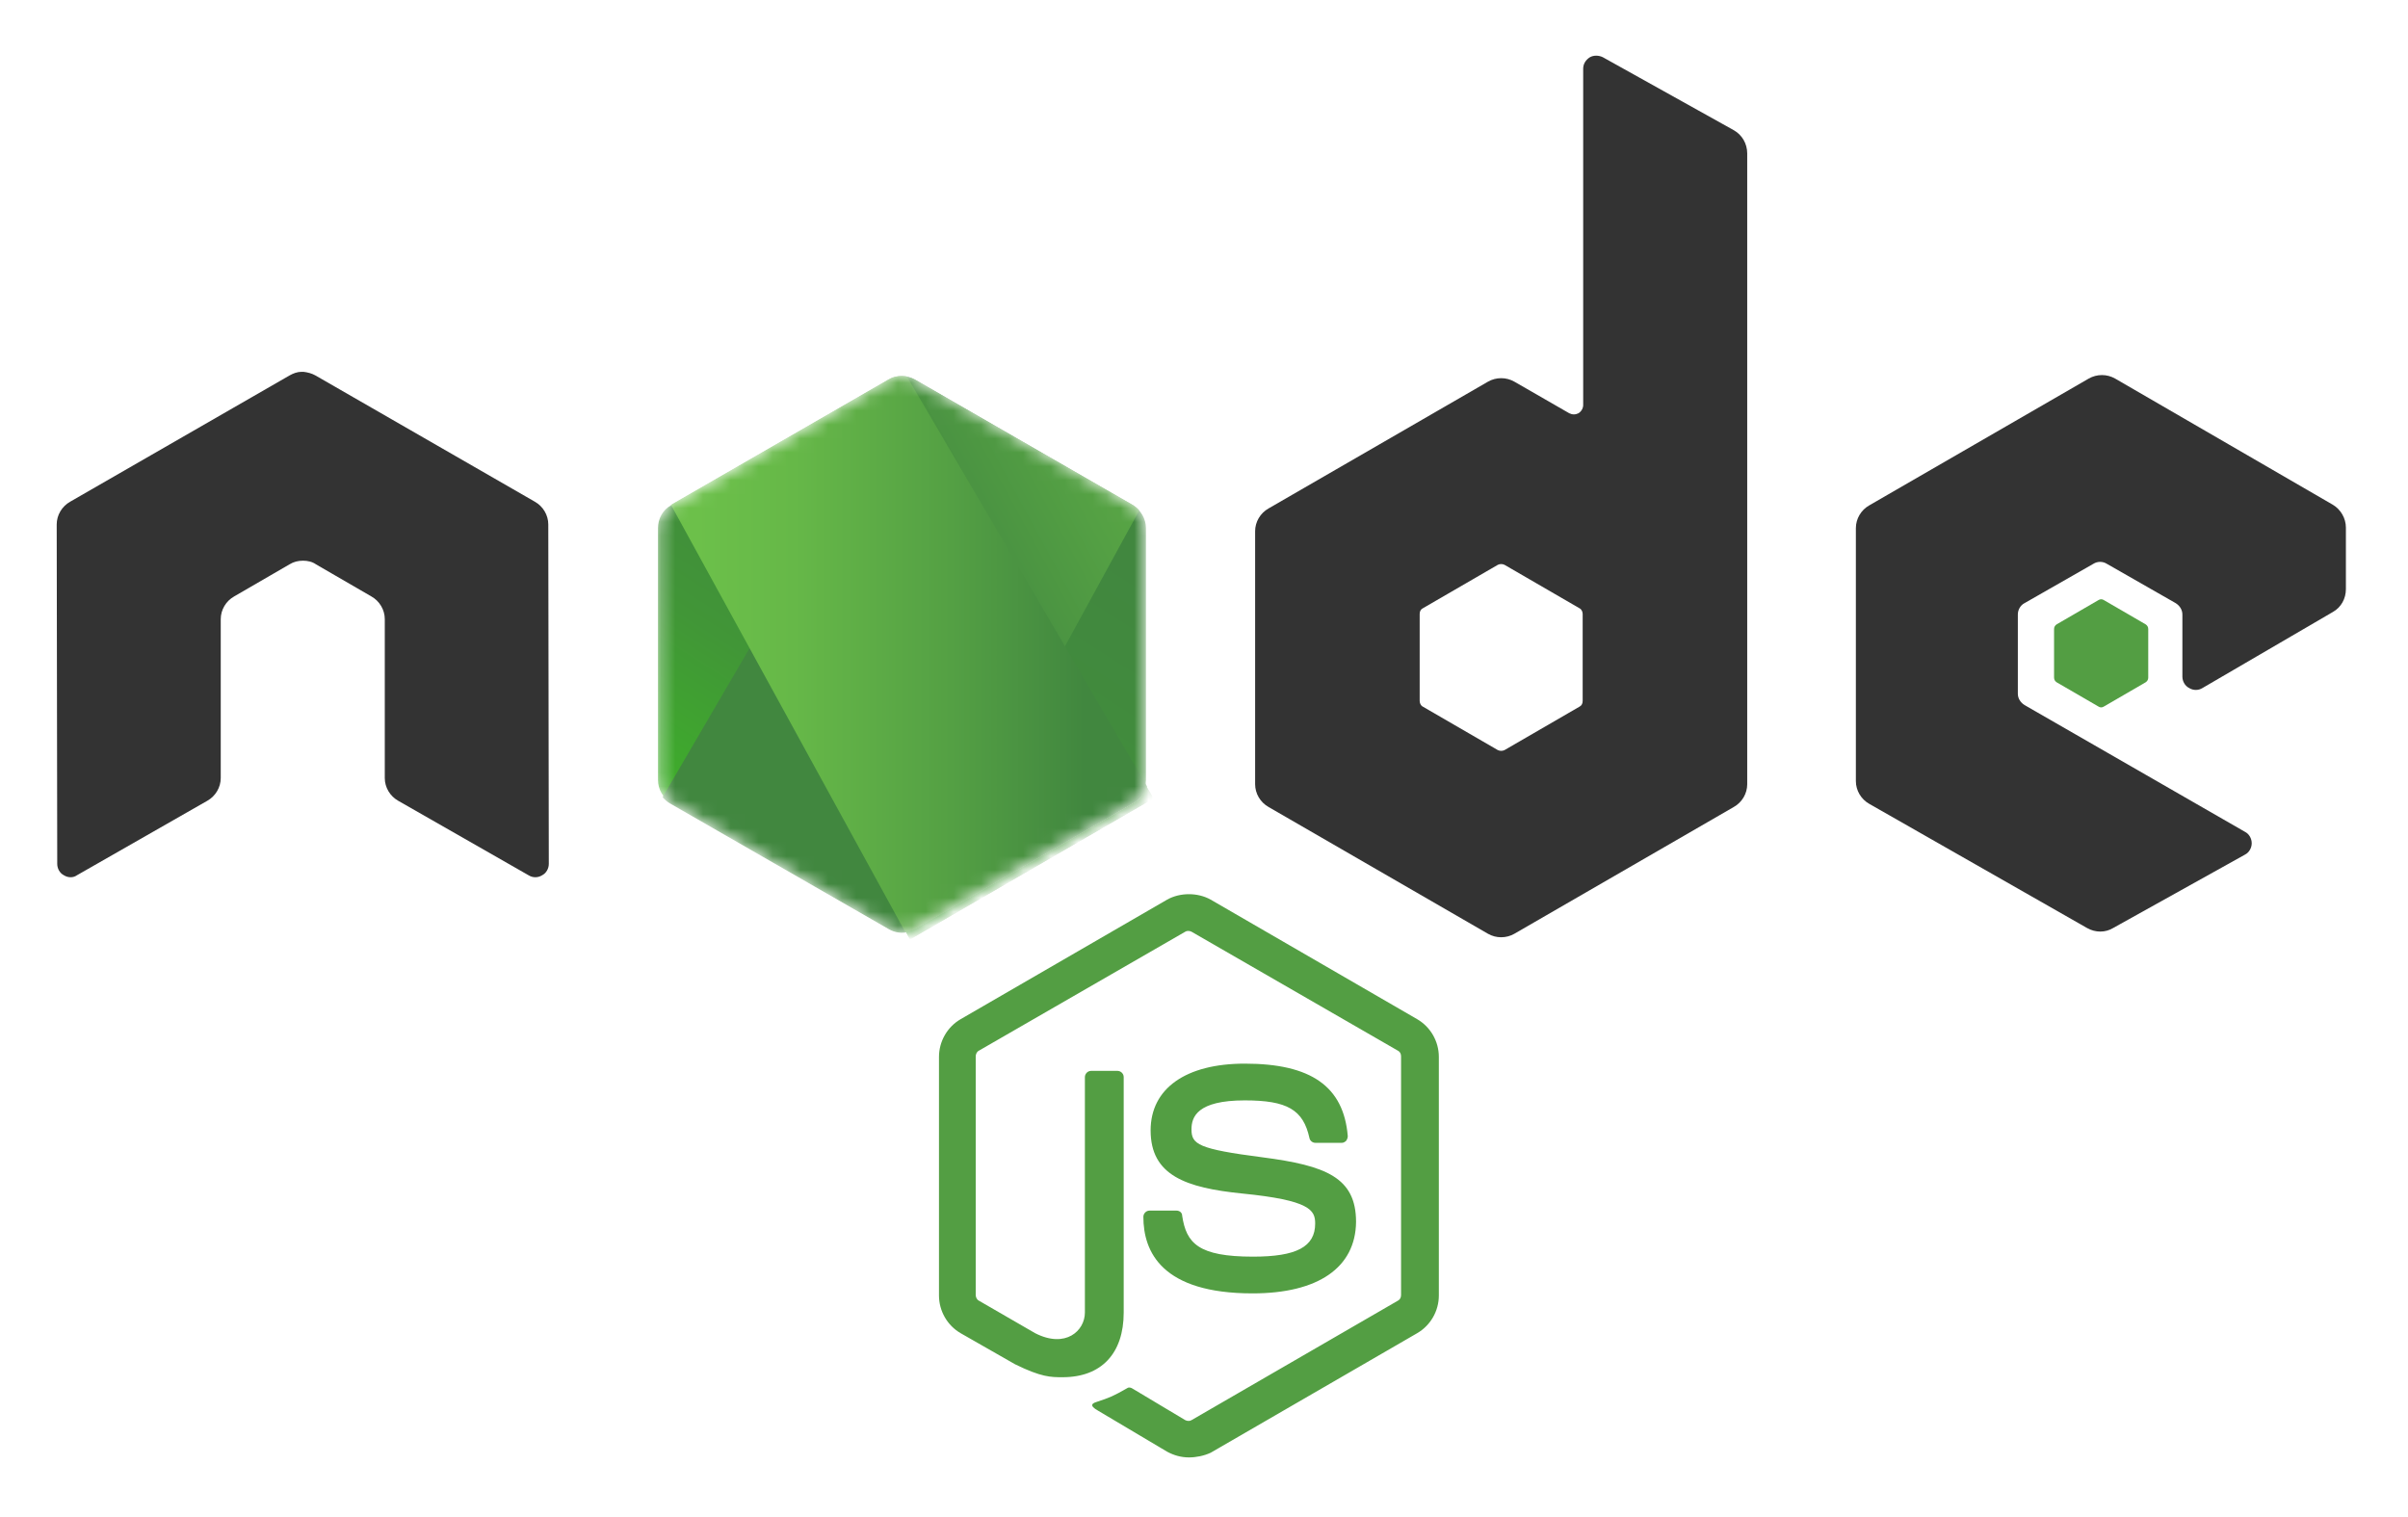 <svg width="173" height="109" viewBox="0 0 173 109" fill="none" xmlns="http://www.w3.org/2000/svg">
<g clip-path="url(#clip0)" filter="url(#filter0_d)">
<path d="M85.415 100.709C84.858 100.709 84.338 100.56 83.854 100.3L78.91 97.363C78.166 96.954 78.538 96.805 78.761 96.731C79.765 96.397 79.951 96.322 80.992 95.728C81.103 95.653 81.252 95.69 81.364 95.764L85.156 98.032C85.304 98.106 85.49 98.106 85.601 98.032L100.435 89.445C100.583 89.37 100.658 89.221 100.658 89.036V71.898C100.658 71.712 100.583 71.563 100.435 71.489L85.601 62.938C85.453 62.864 85.267 62.864 85.156 62.938L70.322 71.489C70.174 71.563 70.099 71.749 70.099 71.898V89.035C70.099 89.184 70.174 89.37 70.322 89.445L74.375 91.787C76.568 92.902 77.943 91.601 77.943 90.299V73.385C77.943 73.162 78.129 72.938 78.389 72.938H80.285C80.509 72.938 80.731 73.124 80.731 73.385V90.299C80.731 93.236 79.133 94.947 76.345 94.947C75.49 94.947 74.821 94.947 72.925 94.017L69.021 91.787C68.055 91.229 67.46 90.188 67.46 89.073V71.935C67.46 70.82 68.055 69.778 69.021 69.221L83.854 60.633C84.784 60.113 86.048 60.113 86.977 60.633L101.81 69.221C102.777 69.778 103.372 70.82 103.372 71.935V89.073C103.372 90.188 102.777 91.229 101.81 91.787L86.977 100.374C86.494 100.597 85.936 100.709 85.416 100.709H85.415ZM89.988 88.924C83.483 88.924 82.144 85.95 82.144 83.422C82.144 83.199 82.33 82.976 82.59 82.976H84.523C84.746 82.976 84.932 83.125 84.932 83.348C85.23 85.318 86.085 86.285 90.025 86.285C93.148 86.285 94.487 85.578 94.487 83.905C94.487 82.939 94.115 82.233 89.245 81.749C85.192 81.34 82.665 80.448 82.665 77.214C82.665 74.203 85.193 72.418 89.431 72.418C94.189 72.418 96.531 74.054 96.829 77.622C96.829 77.734 96.791 77.846 96.717 77.957C96.642 78.031 96.531 78.106 96.42 78.106H94.487C94.301 78.106 94.115 77.957 94.078 77.771C93.632 75.727 92.479 75.058 89.431 75.058C86.01 75.058 85.601 76.247 85.601 77.139C85.601 78.218 86.085 78.552 90.695 79.147C95.267 79.742 97.424 80.597 97.424 83.794C97.386 87.065 94.71 88.924 89.988 88.924Z" fill="#539E43"/>
<path d="M39.391 33.681C39.391 33.012 39.019 32.38 38.425 32.045L22.662 22.974C22.401 22.826 22.104 22.751 21.807 22.714H21.658C21.361 22.714 21.063 22.826 20.803 22.974L5.041 32.045C4.446 32.38 4.074 33.012 4.074 33.681L4.112 58.068C4.112 58.403 4.297 58.737 4.595 58.886C4.892 59.072 5.264 59.072 5.524 58.886L14.893 53.533C15.487 53.198 15.859 52.566 15.859 51.897V40.484C15.859 39.815 16.231 39.183 16.826 38.849L20.803 36.544C21.101 36.358 21.435 36.283 21.77 36.283C22.104 36.283 22.439 36.358 22.699 36.544L26.677 38.849C27.272 39.183 27.644 39.815 27.644 40.484V51.897C27.644 52.566 28.015 53.198 28.61 53.533L37.978 58.886C38.276 59.072 38.647 59.072 38.945 58.886C39.242 58.737 39.428 58.403 39.428 58.068L39.391 33.681Z" fill="#333333"/>
<path d="M115.155 0.112C114.858 -0.037 114.486 -0.037 114.225 0.112C113.928 0.298 113.742 0.595 113.742 0.929V25.094C113.742 25.317 113.631 25.54 113.408 25.689C113.185 25.8 112.962 25.8 112.739 25.689L108.798 23.421C108.509 23.256 108.182 23.17 107.85 23.17C107.517 23.17 107.191 23.256 106.902 23.421L91.139 32.529C90.545 32.863 90.173 33.495 90.173 34.164V52.343C90.173 53.012 90.545 53.645 91.139 53.979L106.902 63.087C107.191 63.252 107.517 63.338 107.85 63.338C108.182 63.338 108.509 63.252 108.798 63.087L124.56 53.979C125.155 53.645 125.527 53.013 125.527 52.343V7.026C125.527 6.32 125.155 5.688 124.56 5.353L115.155 0.112H115.155ZM113.705 46.358C113.705 46.544 113.631 46.693 113.482 46.767L108.092 49.89C108.016 49.926 107.934 49.945 107.85 49.945C107.766 49.945 107.684 49.926 107.608 49.89L102.218 46.767C102.069 46.693 101.995 46.507 101.995 46.358V40.112C101.995 39.927 102.069 39.778 102.218 39.704L107.608 36.581C107.684 36.544 107.766 36.525 107.85 36.525C107.934 36.525 108.016 36.544 108.092 36.581L113.482 39.704C113.631 39.778 113.705 39.964 113.705 40.112V46.358Z" fill="#333333"/>
<path d="M167.609 39.964C168.204 39.63 168.538 38.998 168.538 38.328V33.904C168.538 33.235 168.166 32.603 167.609 32.269L151.958 23.198C151.669 23.034 151.342 22.947 151.01 22.947C150.678 22.947 150.351 23.034 150.062 23.198L134.3 32.306C133.705 32.64 133.333 33.272 133.333 33.942V52.12C133.333 52.79 133.705 53.422 134.3 53.756L149.95 62.678C150.545 63.013 151.251 63.013 151.809 62.678L161.289 57.4C161.586 57.251 161.772 56.916 161.772 56.582C161.772 56.247 161.586 55.913 161.289 55.764L145.452 46.656C145.155 46.47 144.969 46.173 144.969 45.838V40.15C144.969 39.816 145.155 39.481 145.452 39.332L150.397 36.507C150.541 36.416 150.709 36.368 150.88 36.368C151.051 36.368 151.218 36.416 151.363 36.507L156.307 39.332C156.605 39.518 156.791 39.816 156.791 40.15V44.611C156.791 44.946 156.977 45.281 157.274 45.429C157.571 45.615 157.943 45.615 158.24 45.429L167.609 39.964Z" fill="#333333"/>
<path d="M150.77 39.109C150.825 39.073 150.889 39.054 150.955 39.054C151.021 39.054 151.086 39.073 151.141 39.109L154.152 40.857C154.264 40.931 154.338 41.042 154.338 41.191V44.686C154.338 44.834 154.264 44.946 154.152 45.02L151.141 46.767C151.086 46.804 151.021 46.823 150.955 46.823C150.889 46.823 150.825 46.804 150.77 46.767L147.758 45.02C147.647 44.946 147.572 44.834 147.572 44.686V41.191C147.572 41.042 147.647 40.931 147.758 40.857L150.77 39.109Z" fill="#539E43"/>
<mask id="mask0" mask-type="alpha" maskUnits="userSpaceOnUse" x="47" y="23" width="36" height="40">
<path d="M65.749 23.272C65.46 23.108 65.133 23.021 64.801 23.021C64.468 23.021 64.142 23.108 63.853 23.272L48.202 32.306C47.607 32.64 47.273 33.272 47.273 33.941V52.046C47.273 52.715 47.644 53.347 48.202 53.681L63.853 62.715C64.142 62.88 64.468 62.966 64.801 62.966C65.133 62.966 65.46 62.88 65.749 62.715L81.4 53.681C81.995 53.347 82.329 52.715 82.329 52.046V33.941C82.329 33.272 81.957 32.64 81.4 32.306L65.749 23.272Z" fill="white"/>
</mask>
<g mask="url(#mask0)">
<path d="M65.749 23.272C65.46 23.108 65.133 23.021 64.801 23.021C64.468 23.021 64.142 23.108 63.853 23.272L48.202 32.306C47.607 32.64 47.273 33.272 47.273 33.941V52.046C47.273 52.715 47.644 53.347 48.202 53.681L63.853 62.715C64.142 62.88 64.468 62.966 64.801 62.966C65.133 62.966 65.46 62.88 65.749 62.715L81.4 53.681C81.995 53.347 82.329 52.715 82.329 52.046V33.941C82.329 33.272 81.957 32.64 81.4 32.306L65.749 23.272Z" fill="url(#paint0_linear)"/>
<path d="M81.435 32.305L65.71 23.272C65.556 23.194 65.394 23.131 65.227 23.086L47.605 53.273C47.751 53.451 47.928 53.602 48.126 53.719L63.851 62.753C64.297 63.013 64.818 63.087 65.301 62.938L81.844 32.677C81.733 32.529 81.584 32.417 81.435 32.306V32.305Z" fill="url(#paint1_linear)"/>
<path fill-rule="evenodd" clip-rule="evenodd" d="M81.477 53.681C81.923 53.421 82.257 52.975 82.406 52.492L65.156 23.049C64.71 22.974 64.226 23.011 63.818 23.271L48.204 32.268L65.044 62.975C65.289 62.935 65.527 62.86 65.751 62.752L81.476 53.681L81.477 53.681Z" fill="url(#paint2_linear)"/>
<path fill-rule="evenodd" clip-rule="evenodd" d="M81.475 53.681L65.786 62.715C65.565 62.828 65.326 62.903 65.08 62.938L65.378 63.495L82.776 53.421V53.198L82.329 52.454C82.255 52.974 81.921 53.421 81.475 53.681Z" fill="url(#paint3_linear)"/>
<path fill-rule="evenodd" clip-rule="evenodd" d="M81.475 53.681L65.786 62.715C65.565 62.828 65.326 62.903 65.08 62.938L65.378 63.495L82.776 53.421V53.198L82.329 52.454C82.255 52.974 81.921 53.421 81.475 53.681Z" fill="url(#paint4_linear)"/>
</g>
</g>
<defs>
<filter id="filter0_d" x="0" y="0" width="172.688" height="109" filterUnits="userSpaceOnUse" color-interpolation-filters="sRGB">
<feFlood flood-opacity="0" result="BackgroundImageFix"/>
<feColorMatrix in="SourceAlpha" type="matrix" values="0 0 0 0 0 0 0 0 0 0 0 0 0 0 0 0 0 0 127 0"/>
<feOffset dy="4"/>
<feGaussianBlur stdDeviation="2"/>
<feColorMatrix type="matrix" values="0 0 0 0 0 0 0 0 0 0 0 0 0 0 0 0 0 0 0.25 0"/>
<feBlend mode="normal" in2="BackgroundImageFix" result="effect1_dropShadow"/>
<feBlend mode="normal" in="SourceGraphic" in2="effect1_dropShadow" result="shape"/>
</filter>
<linearGradient id="paint0_linear" x1="71.177" y1="30.007" x2="54.022" y2="56.962" gradientUnits="userSpaceOnUse">
<stop stop-color="#41873F"/>
<stop offset="0.329" stop-color="#418B3D"/>
<stop offset="0.635" stop-color="#419637"/>
<stop offset="0.932" stop-color="#3FA92D"/>
<stop offset="1" stop-color="#3FAE2A"/>
</linearGradient>
<linearGradient id="paint1_linear" x1="62.423" y1="45.114" x2="105.386" y2="21.772" gradientUnits="userSpaceOnUse">
<stop offset="0.138" stop-color="#41873F"/>
<stop offset="0.403" stop-color="#54A044"/>
<stop offset="0.714" stop-color="#66B848"/>
<stop offset="0.908" stop-color="#6CC04A"/>
</linearGradient>
<linearGradient id="paint2_linear" x1="46.703" y1="42.994" x2="82.919" y2="42.994" gradientUnits="userSpaceOnUse">
<stop offset="0.092" stop-color="#6CC04A"/>
<stop offset="0.286" stop-color="#66B848"/>
<stop offset="0.597" stop-color="#54A044"/>
<stop offset="0.862" stop-color="#41873F"/>
</linearGradient>
<linearGradient id="paint3_linear" x1="46.701" y1="58.005" x2="82.917" y2="58.005" gradientUnits="userSpaceOnUse">
<stop offset="0.092" stop-color="#6CC04A"/>
<stop offset="0.286" stop-color="#66B848"/>
<stop offset="0.597" stop-color="#54A044"/>
<stop offset="0.862" stop-color="#41873F"/>
</linearGradient>
<linearGradient id="paint4_linear" x1="88.193" y1="29.15" x2="79.018" y2="77.225" gradientUnits="userSpaceOnUse">
<stop stop-color="#41873F"/>
<stop offset="0.329" stop-color="#418B3D"/>
<stop offset="0.635" stop-color="#419637"/>
<stop offset="0.932" stop-color="#3FA92D"/>
<stop offset="1" stop-color="#3FAE2A"/>
</linearGradient>
<clipPath id="clip0">
<rect width="164.688" height="101" fill="white" transform="translate(4)"/>
</clipPath>
</defs>
</svg>
